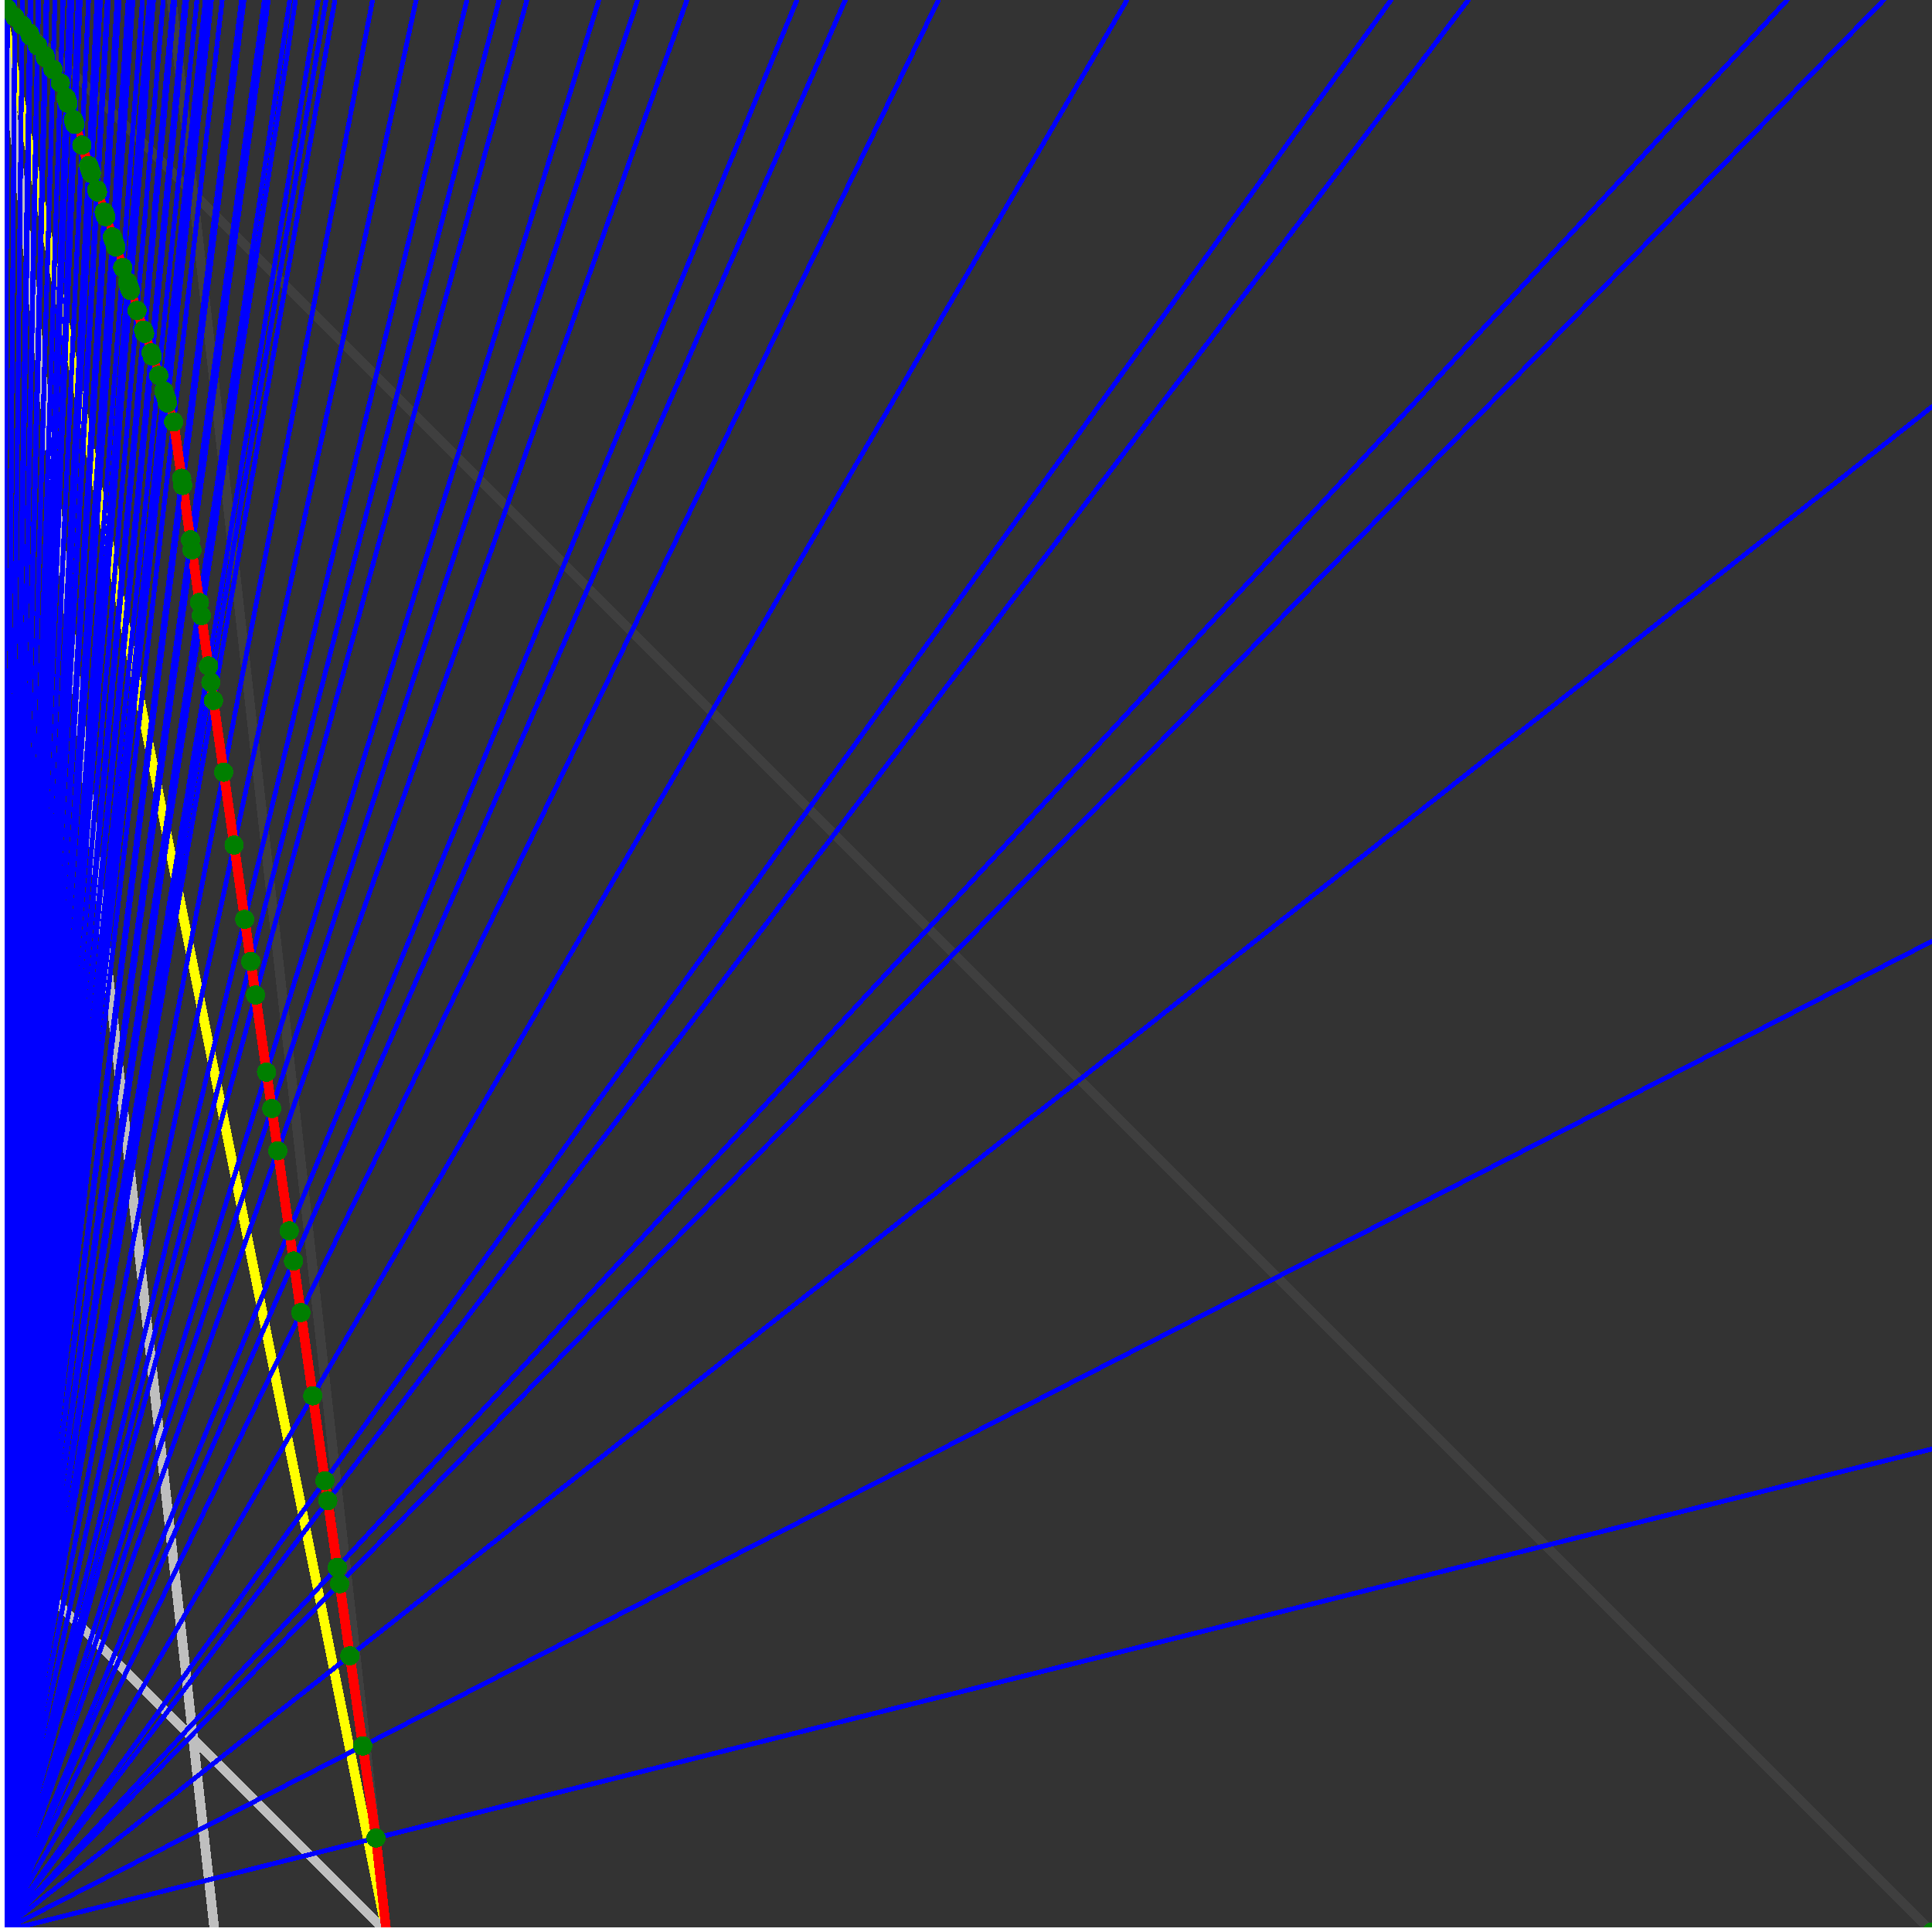 <svg xmlns="http://www.w3.org/2000/svg" version="1.1" width = "750" height = "750" viewBox = "0 0 750 750"  shape-rendering="crispEdges">
<rect x="0" y="0" width="750" height="750" fill="#333333" stroke="none"/>
<path stroke-linejoin="round" stroke-linecap="round" stroke="rgb(255,255,0)" stroke-width="3.75" fill="none" d="M 150 750 L 0 0 " />
<path stroke-linejoin="round" stroke-linecap="round" stroke="rgb(63,63,63)" stroke-width="3.75" fill="none" d="M 0 0 L 750 750 M 150 750 L 66.667 0 " />
<path stroke-linejoin="round" stroke-linecap="round" stroke="rgb(191,191,191)" stroke-width="3.75" fill="none" d="M 0 600 L 150 750 M 0 0 L 83.333 750 " />
<path stroke-linejoin="round" stroke-linecap="round" stroke="rgb(0,0,255)" stroke-width="1.875" fill="none" d="M 0 750 L 750 562.5 " />
<path stroke-linejoin="round" stroke-linecap="round" stroke="rgb(255,0,0)" stroke-width="3.75" fill="none" d="M 145.946 713.513 L 150 750 " />
<path stroke-linejoin="round" stroke-linecap="round" stroke="rgb(0,0,255)" stroke-width="1.875" fill="none" d="M 0 750 L 750 365.385 " />
<path stroke-linejoin="round" stroke-linecap="round" stroke="rgb(255,0,0)" stroke-width="3.75" fill="none" d="M 140.84 677.774 L 145.946 713.513 " />
<path stroke-linejoin="round" stroke-linecap="round" stroke="rgb(0,0,255)" stroke-width="1.875" fill="none" d="M 0 750 L 750 157.895 " />
<path stroke-linejoin="round" stroke-linecap="round" stroke="rgb(255,0,0)" stroke-width="3.75" fill="none" d="M 135.838 642.759 L 140.84 677.774 " />
<path stroke-linejoin="round" stroke-linecap="round" stroke="rgb(0,0,255)" stroke-width="1.875" fill="none" d="M 0 750 L 731.25 0 " />
<path stroke-linejoin="round" stroke-linecap="round" stroke="rgb(255,0,0)" stroke-width="3.75" fill="none" d="M 131.841 614.779 L 135.838 642.759 " />
<path stroke-linejoin="round" stroke-linecap="round" stroke="rgb(0,0,255)" stroke-width="1.875" fill="none" d="M 0 750 L 693.75 0 " />
<path stroke-linejoin="round" stroke-linecap="round" stroke="rgb(255,0,0)" stroke-width="3.75" fill="none" d="M 130.936 608.447 L 131.841 614.779 " />
<path stroke-linejoin="round" stroke-linecap="round" stroke="rgb(0,0,255)" stroke-width="1.875" fill="none" d="M 0 750 L 570 0 " />
<path stroke-linejoin="round" stroke-linecap="round" stroke="rgb(255,0,0)" stroke-width="3.75" fill="none" d="M 127.241 582.578 L 130.936 608.447 " />
<path stroke-linejoin="round" stroke-linecap="round" stroke="rgb(0,0,255)" stroke-width="1.875" fill="none" d="M 0 750 L 540 0 " />
<path stroke-linejoin="round" stroke-linecap="round" stroke="rgb(255,0,0)" stroke-width="3.75" fill="none" d="M 126.132 574.817 L 127.241 582.578 " />
<path stroke-linejoin="round" stroke-linecap="round" stroke="rgb(0,0,255)" stroke-width="1.875" fill="none" d="M 0 750 L 437.5 0 " />
<path stroke-linejoin="round" stroke-linecap="round" stroke="rgb(255,0,0)" stroke-width="3.75" fill="none" d="M 121.422 541.848 L 126.132 574.817 " />
<path stroke-linejoin="round" stroke-linecap="round" stroke="rgb(0,0,255)" stroke-width="1.875" fill="none" d="M 0 750 L 364.286 0 " />
<path stroke-linejoin="round" stroke-linecap="round" stroke="rgb(255,0,0)" stroke-width="3.75" fill="none" d="M 116.804 509.521 L 121.422 541.848 " />
<path stroke-linejoin="round" stroke-linecap="round" stroke="rgb(0,0,255)" stroke-width="1.875" fill="none" d="M 0 750 L 328.125 0 " />
<path stroke-linejoin="round" stroke-linecap="round" stroke="rgb(255,0,0)" stroke-width="3.75" fill="none" d="M 113.95 489.543 L 116.804 509.521 " />
<path stroke-linejoin="round" stroke-linecap="round" stroke="rgb(0,0,255)" stroke-width="1.875" fill="none" d="M 0 750 L 309.375 0 " />
<path stroke-linejoin="round" stroke-linecap="round" stroke="rgb(255,0,0)" stroke-width="3.75" fill="none" d="M 112.275 477.818 L 113.95 489.543 " />
<path stroke-linejoin="round" stroke-linecap="round" stroke="rgb(0,0,255)" stroke-width="1.875" fill="none" d="M 0 750 L 266.667 0 " />
<path stroke-linejoin="round" stroke-linecap="round" stroke="rgb(255,0,0)" stroke-width="3.75" fill="none" d="M 107.833 446.721 L 112.275 477.818 " />
<path stroke-linejoin="round" stroke-linecap="round" stroke="rgb(0,0,255)" stroke-width="1.875" fill="none" d="M 0 750 L 247.5 0 " />
<path stroke-linejoin="round" stroke-linecap="round" stroke="rgb(255,0,0)" stroke-width="3.75" fill="none" d="M 105.491 430.33 L 107.833 446.721 " />
<path stroke-linejoin="round" stroke-linecap="round" stroke="rgb(0,0,255)" stroke-width="1.875" fill="none" d="M 0 750 L 232.5 0 " />
<path stroke-linejoin="round" stroke-linecap="round" stroke="rgb(255,0,0)" stroke-width="3.75" fill="none" d="M 103.474 416.212 L 105.491 430.33 " />
<path stroke-linejoin="round" stroke-linecap="round" stroke="rgb(0,0,255)" stroke-width="1.875" fill="none" d="M 0 750 L 204.545 0 " />
<path stroke-linejoin="round" stroke-linecap="round" stroke="rgb(255,0,0)" stroke-width="3.75" fill="none" d="M 99.198 386.275 L 103.474 416.212 " />
<path stroke-linejoin="round" stroke-linecap="round" stroke="rgb(0,0,255)" stroke-width="1.875" fill="none" d="M 0 750 L 193.75 0 " />
<path stroke-linejoin="round" stroke-linecap="round" stroke="rgb(255,0,0)" stroke-width="3.75" fill="none" d="M 97.333 373.226 L 99.198 386.275 " />
<path stroke-linejoin="round" stroke-linecap="round" stroke="rgb(0,0,255)" stroke-width="1.875" fill="none" d="M 0 750 L 181.25 0 " />
<path stroke-linejoin="round" stroke-linecap="round" stroke="rgb(255,0,0)" stroke-width="3.75" fill="none" d="M 95 356.895 L 97.333 373.226 " />
<path stroke-linejoin="round" stroke-linecap="round" stroke="rgb(0,0,255)" stroke-width="1.875" fill="none" d="M 0 750 L 161.538 0 " />
<path stroke-linejoin="round" stroke-linecap="round" stroke="rgb(255,0,0)" stroke-width="3.75" fill="none" d="M 90.88 328.055 L 95 356.895 " />
<path stroke-linejoin="round" stroke-linecap="round" stroke="rgb(0,0,255)" stroke-width="1.875" fill="none" d="M 0 750 L 144.643 0 " />
<path stroke-linejoin="round" stroke-linecap="round" stroke="rgb(255,0,0)" stroke-width="3.75" fill="none" d="M 86.836 299.741 L 90.88 328.055 " />
<path stroke-linejoin="round" stroke-linecap="round" stroke="rgb(0,0,255)" stroke-width="1.875" fill="none" d="M 0 750 L 130 0 " />
<path stroke-linejoin="round" stroke-linecap="round" stroke="rgb(255,0,0)" stroke-width="3.75" fill="none" d="M 82.864 271.939 L 86.836 299.741 " />
<path stroke-linejoin="round" stroke-linecap="round" stroke="rgb(0,0,255)" stroke-width="1.875" fill="none" d="M 0 750 L 126.562 0 " />
<path stroke-linejoin="round" stroke-linecap="round" stroke="rgb(255,0,0)" stroke-width="3.75" fill="none" d="M 81.859 264.907 L 82.864 271.939 " />
<path stroke-linejoin="round" stroke-linecap="round" stroke="rgb(0,0,255)" stroke-width="1.875" fill="none" d="M 0 750 L 123.529 0 " />
<path stroke-linejoin="round" stroke-linecap="round" stroke="rgb(255,0,0)" stroke-width="3.75" fill="none" d="M 80.948 258.529 L 81.859 264.907 " />
<path stroke-linejoin="round" stroke-linecap="round" stroke="rgb(0,0,255)" stroke-width="1.875" fill="none" d="M 0 750 L 114.706 0 " />
<path stroke-linejoin="round" stroke-linecap="round" stroke="rgb(255,0,0)" stroke-width="3.75" fill="none" d="M 78.156 238.982 L 80.948 258.529 " />
<path stroke-linejoin="round" stroke-linecap="round" stroke="rgb(0,0,255)" stroke-width="1.875" fill="none" d="M 0 750 L 112.5 0 " />
<path stroke-linejoin="round" stroke-linecap="round" stroke="rgb(255,0,0)" stroke-width="3.75" fill="none" d="M 77.423 233.85 L 78.156 238.982 " />
<path stroke-linejoin="round" stroke-linecap="round" stroke="rgb(0,0,255)" stroke-width="1.875" fill="none" d="M 0 750 L 104.167 0 " />
<path stroke-linejoin="round" stroke-linecap="round" stroke="rgb(255,0,0)" stroke-width="3.75" fill="none" d="M 74.515 213.494 L 77.423 233.85 " />
<path stroke-linejoin="round" stroke-linecap="round" stroke="rgb(0,0,255)" stroke-width="1.875" fill="none" d="M 0 750 L 102.632 0 " />
<path stroke-linejoin="round" stroke-linecap="round" stroke="rgb(255,0,0)" stroke-width="3.75" fill="none" d="M 73.954 209.568 L 74.515 213.494 " />
<path stroke-linejoin="round" stroke-linecap="round" stroke="rgb(0,0,255)" stroke-width="1.875" fill="none" d="M 0 750 L 94.737 0 " />
<path stroke-linejoin="round" stroke-linecap="round" stroke="rgb(255,0,0)" stroke-width="3.75" fill="none" d="M 70.935 188.434 L 73.954 209.568 " />
<path stroke-linejoin="round" stroke-linecap="round" stroke="rgb(0,0,255)" stroke-width="1.875" fill="none" d="M 0 750 L 93.75 0 " />
<path stroke-linejoin="round" stroke-linecap="round" stroke="rgb(255,0,0)" stroke-width="3.75" fill="none" d="M 70.541 185.676 L 70.935 188.434 " />
<path stroke-linejoin="round" stroke-linecap="round" stroke="rgb(0,0,255)" stroke-width="1.875" fill="none" d="M 0 750 L 86.25 0 " />
<path stroke-linejoin="round" stroke-linecap="round" stroke="rgb(255,0,0)" stroke-width="3.75" fill="none" d="M 67.414 163.79 L 70.541 185.676 " />
<path stroke-linejoin="round" stroke-linecap="round" stroke="rgb(0,0,255)" stroke-width="1.875" fill="none" d="M 0 750 L 82.09 0 " />
<path stroke-linejoin="round" stroke-linecap="round" stroke="rgb(255,0,0)" stroke-width="3.75" fill="none" d="M 64.966 156.446 L 67.414 163.79 " />
<path stroke-linejoin="round" stroke-linecap="round" stroke="rgb(0,0,255)" stroke-width="1.875" fill="none" d="M 0 750 L 81.754 0 " />
<path stroke-linejoin="round" stroke-linecap="round" stroke="rgb(255,0,0)" stroke-width="3.75" fill="none" d="M 64.815 155.391 L 64.966 156.446 " />
<path stroke-linejoin="round" stroke-linecap="round" stroke="rgb(0,0,255)" stroke-width="1.875" fill="none" d="M 0 750 L 81.281 0 " />
<path stroke-linejoin="round" stroke-linecap="round" stroke="rgb(255,0,0)" stroke-width="3.75" fill="none" d="M 64.532 154.542 L 64.815 155.391 " />
<path stroke-linejoin="round" stroke-linecap="round" stroke="rgb(0,0,255)" stroke-width="1.875" fill="none" d="M 0 750 L 80.488 0 " />
<path stroke-linejoin="round" stroke-linecap="round" stroke="rgb(255,0,0)" stroke-width="3.75" fill="none" d="M 64.056 153.113 L 64.532 154.542 " />
<path stroke-linejoin="round" stroke-linecap="round" stroke="rgb(0,0,255)" stroke-width="1.875" fill="none" d="M 0 750 L 79.71 0 " />
<path stroke-linejoin="round" stroke-linecap="round" stroke="rgb(255,0,0)" stroke-width="3.75" fill="none" d="M 63.587 151.705 L 64.056 153.113 " />
<path stroke-linejoin="round" stroke-linecap="round" stroke="rgb(0,0,255)" stroke-width="1.875" fill="none" d="M 0 750 L 76.456 0 " />
<path stroke-linejoin="round" stroke-linecap="round" stroke="rgb(255,0,0)" stroke-width="3.75" fill="none" d="M 61.599 145.742 L 63.587 151.705 " />
<path stroke-linejoin="round" stroke-linecap="round" stroke="rgb(0,0,255)" stroke-width="1.875" fill="none" d="M 0 750 L 72.464 0 " />
<path stroke-linejoin="round" stroke-linecap="round" stroke="rgb(255,0,0)" stroke-width="3.75" fill="none" d="M 59.105 138.26 L 61.599 145.742 " />
<path stroke-linejoin="round" stroke-linecap="round" stroke="rgb(0,0,255)" stroke-width="1.875" fill="none" d="M 0 750 L 71.77 0 " />
<path stroke-linejoin="round" stroke-linecap="round" stroke="rgb(255,0,0)" stroke-width="3.75" fill="none" d="M 58.666 136.942 L 59.105 138.26 " />
<path stroke-linejoin="round" stroke-linecap="round" stroke="rgb(0,0,255)" stroke-width="1.875" fill="none" d="M 0 750 L 67.857 0 " />
<path stroke-linejoin="round" stroke-linecap="round" stroke="rgb(255,0,0)" stroke-width="3.75" fill="none" d="M 56.15 129.395 L 58.666 136.942 " />
<path stroke-linejoin="round" stroke-linecap="round" stroke="rgb(0,0,255)" stroke-width="1.875" fill="none" d="M 0 750 L 67.217 0 " />
<path stroke-linejoin="round" stroke-linecap="round" stroke="rgb(255,0,0)" stroke-width="3.75" fill="none" d="M 55.733 128.142 L 56.15 129.395 " />
<path stroke-linejoin="round" stroke-linecap="round" stroke="rgb(0,0,255)" stroke-width="1.875" fill="none" d="M 0 750 L 63.38 0 " />
<path stroke-linejoin="round" stroke-linecap="round" stroke="rgb(255,0,0)" stroke-width="3.75" fill="none" d="M 53.195 120.529 L 55.733 128.142 " />
<path stroke-linejoin="round" stroke-linecap="round" stroke="rgb(0,0,255)" stroke-width="1.875" fill="none" d="M 0 750 L 59.579 0 " />
<path stroke-linejoin="round" stroke-linecap="round" stroke="rgb(255,0,0)" stroke-width="3.75" fill="none" d="M 50.619 112.801 L 53.195 120.529 " />
<path stroke-linejoin="round" stroke-linecap="round" stroke="rgb(0,0,255)" stroke-width="1.875" fill="none" d="M 0 750 L 59.028 0 " />
<path stroke-linejoin="round" stroke-linecap="round" stroke="rgb(255,0,0)" stroke-width="3.75" fill="none" d="M 50.239 111.663 L 50.619 112.801 " />
<path stroke-linejoin="round" stroke-linecap="round" stroke="rgb(0,0,255)" stroke-width="1.875" fill="none" d="M 0 750 L 58.486 0 " />
<path stroke-linejoin="round" stroke-linecap="round" stroke="rgb(255,0,0)" stroke-width="3.75" fill="none" d="M 49.866 110.543 L 50.239 111.663 " />
<path stroke-linejoin="round" stroke-linecap="round" stroke="rgb(0,0,255)" stroke-width="1.875" fill="none" d="M 0 750 L 57.955 0 " />
<path stroke-linejoin="round" stroke-linecap="round" stroke="rgb(255,0,0)" stroke-width="3.75" fill="none" d="M 49.498 109.439 L 49.866 110.543 " />
<path stroke-linejoin="round" stroke-linecap="round" stroke="rgb(0,0,255)" stroke-width="1.875" fill="none" d="M 0 750 L 55.3 0 " />
<path stroke-linejoin="round" stroke-linecap="round" stroke="rgb(255,0,0)" stroke-width="3.75" fill="none" d="M 47.641 103.868 L 49.498 109.439 " />
<path stroke-linejoin="round" stroke-linecap="round" stroke="rgb(0,0,255)" stroke-width="1.875" fill="none" d="M 0 750 L 51.605 0 " />
<path stroke-linejoin="round" stroke-linecap="round" stroke="rgb(255,0,0)" stroke-width="3.75" fill="none" d="M 45.003 95.954 L 47.641 103.868 " />
<path stroke-linejoin="round" stroke-linecap="round" stroke="rgb(0,0,255)" stroke-width="1.875" fill="none" d="M 0 750 L 51.136 0 " />
<path stroke-linejoin="round" stroke-linecap="round" stroke="rgb(255,0,0)" stroke-width="3.75" fill="none" d="M 44.663 94.935 L 45.003 95.954 " />
<path stroke-linejoin="round" stroke-linecap="round" stroke="rgb(0,0,255)" stroke-width="1.875" fill="none" d="M 0 750 L 50.676 0 " />
<path stroke-linejoin="round" stroke-linecap="round" stroke="rgb(255,0,0)" stroke-width="3.75" fill="none" d="M 44.329 93.932 L 44.663 94.935 " />
<path stroke-linejoin="round" stroke-linecap="round" stroke="rgb(0,0,255)" stroke-width="1.875" fill="none" d="M 0 750 L 50.223 0 " />
<path stroke-linejoin="round" stroke-linecap="round" stroke="rgb(255,0,0)" stroke-width="3.75" fill="none" d="M 43.999 92.943 L 44.329 93.932 " />
<path stroke-linejoin="round" stroke-linecap="round" stroke="rgb(0,0,255)" stroke-width="1.875" fill="none" d="M 0 750 L 49.779 0 " />
<path stroke-linejoin="round" stroke-linecap="round" stroke="rgb(255,0,0)" stroke-width="3.75" fill="none" d="M 43.675 91.969 L 43.999 92.943 " />
<path stroke-linejoin="round" stroke-linecap="round" stroke="rgb(0,0,255)" stroke-width="1.875" fill="none" d="M 0 750 L 46.256 0 " />
<path stroke-linejoin="round" stroke-linecap="round" stroke="rgb(255,0,0)" stroke-width="3.75" fill="none" d="M 41.066 84.143 L 43.675 91.969 " />
<path stroke-linejoin="round" stroke-linecap="round" stroke="rgb(0,0,255)" stroke-width="1.875" fill="none" d="M 0 750 L 45.852 0 " />
<path stroke-linejoin="round" stroke-linecap="round" stroke="rgb(255,0,0)" stroke-width="3.75" fill="none" d="M 40.763 83.234 L 41.066 84.143 " />
<path stroke-linejoin="round" stroke-linecap="round" stroke="rgb(0,0,255)" stroke-width="1.875" fill="none" d="M 0 750 L 45.455 0 " />
<path stroke-linejoin="round" stroke-linecap="round" stroke="rgb(255,0,0)" stroke-width="3.75" fill="none" d="M 40.464 82.338 L 40.763 83.234 " />
<path stroke-linejoin="round" stroke-linecap="round" stroke="rgb(0,0,255)" stroke-width="1.875" fill="none" d="M 0 750 L 42.026 0 " />
<path stroke-linejoin="round" stroke-linecap="round" stroke="rgb(255,0,0)" stroke-width="3.75" fill="none" d="M 37.851 74.499 L 40.464 82.338 " />
<path stroke-linejoin="round" stroke-linecap="round" stroke="rgb(0,0,255)" stroke-width="1.875" fill="none" d="M 0 750 L 41.667 0 " />
<path stroke-linejoin="round" stroke-linecap="round" stroke="rgb(255,0,0)" stroke-width="3.75" fill="none" d="M 37.574 73.667 L 37.851 74.499 " />
<path stroke-linejoin="round" stroke-linecap="round" stroke="rgb(0,0,255)" stroke-width="1.875" fill="none" d="M 0 750 L 38.961 0 " />
<path stroke-linejoin="round" stroke-linecap="round" stroke="rgb(255,0,0)" stroke-width="3.75" fill="none" d="M 35.463 67.334 L 37.574 73.667 " />
<path stroke-linejoin="round" stroke-linecap="round" stroke="rgb(0,0,255)" stroke-width="1.875" fill="none" d="M 0 750 L 38.627 0 " />
<path stroke-linejoin="round" stroke-linecap="round" stroke="rgb(255,0,0)" stroke-width="3.75" fill="none" d="M 35.2 66.543 L 35.463 67.334 " />
<path stroke-linejoin="round" stroke-linecap="round" stroke="rgb(0,0,255)" stroke-width="1.875" fill="none" d="M 0 750 L 38.298 0 " />
<path stroke-linejoin="round" stroke-linecap="round" stroke="rgb(255,0,0)" stroke-width="3.75" fill="none" d="M 34.94 65.764 L 35.2 66.543 " />
<path stroke-linejoin="round" stroke-linecap="round" stroke="rgb(0,0,255)" stroke-width="1.875" fill="none" d="M 0 750 L 37.975 0 " />
<path stroke-linejoin="round" stroke-linecap="round" stroke="rgb(255,0,0)" stroke-width="3.75" fill="none" d="M 34.684 64.996 L 34.94 65.764 " />
<path stroke-linejoin="round" stroke-linecap="round" stroke="rgb(0,0,255)" stroke-width="1.875" fill="none" d="M 0 750 L 37.657 0 " />
<path stroke-linejoin="round" stroke-linecap="round" stroke="rgb(255,0,0)" stroke-width="3.75" fill="none" d="M 34.431 64.239 L 34.684 64.996 " />
<path stroke-linejoin="round" stroke-linecap="round" stroke="rgb(0,0,255)" stroke-width="1.875" fill="none" d="M 0 750 L 34.375 0 " />
<path stroke-linejoin="round" stroke-linecap="round" stroke="rgb(255,0,0)" stroke-width="3.75" fill="none" d="M 31.793 56.325 L 34.431 64.239 " />
<path stroke-linejoin="round" stroke-linecap="round" stroke="rgb(0,0,255)" stroke-width="1.875" fill="none" d="M 0 750 L 31.12 0 " />
<path stroke-linejoin="round" stroke-linecap="round" stroke="rgb(255,0,0)" stroke-width="3.75" fill="none" d="M 29.116 48.294 L 31.793 56.325 " />
<path stroke-linejoin="round" stroke-linecap="round" stroke="rgb(0,0,255)" stroke-width="1.875" fill="none" d="M 0 750 L 30.864 0 " />
<path stroke-linejoin="round" stroke-linecap="round" stroke="rgb(255,0,0)" stroke-width="3.75" fill="none" d="M 28.903 47.654 L 29.116 48.294 " />
<path stroke-linejoin="round" stroke-linecap="round" stroke="rgb(0,0,255)" stroke-width="1.875" fill="none" d="M 0 750 L 30.612 0 " />
<path stroke-linejoin="round" stroke-linecap="round" stroke="rgb(255,0,0)" stroke-width="3.75" fill="none" d="M 28.693 47.023 L 28.903 47.654 " />
<path stroke-linejoin="round" stroke-linecap="round" stroke="rgb(0,0,255)" stroke-width="1.875" fill="none" d="M 0 750 L 30.364 0 " />
<path stroke-linejoin="round" stroke-linecap="round" stroke="rgb(255,0,0)" stroke-width="3.75" fill="none" d="M 28.486 46.402 L 28.693 47.023 " />
<path stroke-linejoin="round" stroke-linecap="round" stroke="rgb(0,0,255)" stroke-width="1.875" fill="none" d="M 0 750 L 27.893 0 " />
<path stroke-linejoin="round" stroke-linecap="round" stroke="rgb(255,0,0)" stroke-width="3.75" fill="none" d="M 26.4 40.144 L 28.486 46.402 " />
<path stroke-linejoin="round" stroke-linecap="round" stroke="rgb(0,0,255)" stroke-width="1.875" fill="none" d="M 0 750 L 27.664 0 " />
<path stroke-linejoin="round" stroke-linecap="round" stroke="rgb(255,0,0)" stroke-width="3.75" fill="none" d="M 26.205 39.559 L 26.4 40.144 " />
<path stroke-linejoin="round" stroke-linecap="round" stroke="rgb(0,0,255)" stroke-width="1.875" fill="none" d="M 0 750 L 27.439 0 " />
<path stroke-linejoin="round" stroke-linecap="round" stroke="rgb(255,0,0)" stroke-width="3.75" fill="none" d="M 26.013 38.983 L 26.205 39.559 " />
<path stroke-linejoin="round" stroke-linecap="round" stroke="rgb(0,0,255)" stroke-width="1.875" fill="none" d="M 0 750 L 27.218 0 " />
<path stroke-linejoin="round" stroke-linecap="round" stroke="rgb(255,0,0)" stroke-width="3.75" fill="none" d="M 25.824 38.416 L 26.013 38.983 " />
<path stroke-linejoin="round" stroke-linecap="round" stroke="rgb(0,0,255)" stroke-width="1.875" fill="none" d="M 0 750 L 27 0 " />
<path stroke-linejoin="round" stroke-linecap="round" stroke="rgb(255,0,0)" stroke-width="3.75" fill="none" d="M 25.637 37.856 L 25.824 38.416 " />
<path stroke-linejoin="round" stroke-linecap="round" stroke="rgb(0,0,255)" stroke-width="1.875" fill="none" d="M 0 750 L 24.49 0 " />
<path stroke-linejoin="round" stroke-linecap="round" stroke="rgb(255,0,0)" stroke-width="3.75" fill="none" d="M 23.439 32.165 L 25.637 37.856 " />
<path stroke-linejoin="round" stroke-linecap="round" stroke="rgb(0,0,255)" stroke-width="1.875" fill="none" d="M 0 750 L 21.341 0 " />
<path stroke-linejoin="round" stroke-linecap="round" stroke="rgb(255,0,0)" stroke-width="3.75" fill="none" d="M 20.574 26.975 L 23.439 32.165 " />
<path stroke-linejoin="round" stroke-linecap="round" stroke="rgb(0,0,255)" stroke-width="1.875" fill="none" d="M 0 750 L 18.219 0 " />
<path stroke-linejoin="round" stroke-linecap="round" stroke="rgb(255,0,0)" stroke-width="3.75" fill="none" d="M 17.674 22.41 L 20.574 26.975 " />
<path stroke-linejoin="round" stroke-linecap="round" stroke="rgb(0,0,255)" stroke-width="1.875" fill="none" d="M 0 750 L 18.072 0 " />
<path stroke-linejoin="round" stroke-linecap="round" stroke="rgb(255,0,0)" stroke-width="3.75" fill="none" d="M 17.542 22.013 L 17.674 22.41 " />
<path stroke-linejoin="round" stroke-linecap="round" stroke="rgb(0,0,255)" stroke-width="1.875" fill="none" d="M 0 750 L 17.928 0 " />
<path stroke-linejoin="round" stroke-linecap="round" stroke="rgb(255,0,0)" stroke-width="3.75" fill="none" d="M 17.411 21.622 L 17.542 22.013 " />
<path stroke-linejoin="round" stroke-linecap="round" stroke="rgb(0,0,255)" stroke-width="1.875" fill="none" d="M 0 750 L 15 0 " />
<path stroke-linejoin="round" stroke-linecap="round" stroke="rgb(255,0,0)" stroke-width="3.75" fill="none" d="M 14.644 17.778 L 17.411 21.622 " />
<path stroke-linejoin="round" stroke-linecap="round" stroke="rgb(0,0,255)" stroke-width="1.875" fill="none" d="M 0 750 L 14.881 0 " />
<path stroke-linejoin="round" stroke-linecap="round" stroke="rgb(255,0,0)" stroke-width="3.75" fill="none" d="M 14.535 17.449 L 14.644 17.778 " />
<path stroke-linejoin="round" stroke-linecap="round" stroke="rgb(0,0,255)" stroke-width="1.875" fill="none" d="M 0 750 L 12.048 0 " />
<path stroke-linejoin="round" stroke-linecap="round" stroke="rgb(255,0,0)" stroke-width="3.75" fill="none" d="M 11.823 14 L 14.535 17.449 " />
<path stroke-linejoin="round" stroke-linecap="round" stroke="rgb(0,0,255)" stroke-width="1.875" fill="none" d="M 0 750 L 11.952 0 " />
<path stroke-linejoin="round" stroke-linecap="round" stroke="rgb(255,0,0)" stroke-width="3.75" fill="none" d="M 11.733 13.73 L 11.823 14 " />
<path stroke-linejoin="round" stroke-linecap="round" stroke="rgb(0,0,255)" stroke-width="1.875" fill="none" d="M 0 750 L 11.858 0 " />
<path stroke-linejoin="round" stroke-linecap="round" stroke="rgb(255,0,0)" stroke-width="3.75" fill="none" d="M 11.645 13.464 L 11.733 13.73 " />
<path stroke-linejoin="round" stroke-linecap="round" stroke="rgb(0,0,255)" stroke-width="1.875" fill="none" d="M 0 750 L 11.765 0 " />
<path stroke-linejoin="round" stroke-linecap="round" stroke="rgb(255,0,0)" stroke-width="3.75" fill="none" d="M 11.558 13.203 L 11.645 13.464 " />
<path stroke-linejoin="round" stroke-linecap="round" stroke="rgb(0,0,255)" stroke-width="1.875" fill="none" d="M 0 750 L 11.673 0 " />
<path stroke-linejoin="round" stroke-linecap="round" stroke="rgb(255,0,0)" stroke-width="3.75" fill="none" d="M 11.472 12.945 L 11.558 13.203 " />
<path stroke-linejoin="round" stroke-linecap="round" stroke="rgb(0,0,255)" stroke-width="1.875" fill="none" d="M 0 750 L 8.721 0 " />
<path stroke-linejoin="round" stroke-linecap="round" stroke="rgb(255,0,0)" stroke-width="3.75" fill="none" d="M 8.608 9.711 L 11.472 12.945 " />
<path stroke-linejoin="round" stroke-linecap="round" stroke="rgb(0,0,255)" stroke-width="1.875" fill="none" d="M 0 750 L 5.792 0 " />
<path stroke-linejoin="round" stroke-linecap="round" stroke="rgb(255,0,0)" stroke-width="3.75" fill="none" d="M 5.741 6.568 L 8.608 9.711 " />
<path stroke-linejoin="round" stroke-linecap="round" stroke="rgb(0,0,255)" stroke-width="1.875" fill="none" d="M 0 750 L 2.885 0 " />
<path stroke-linejoin="round" stroke-linecap="round" stroke="rgb(255,0,0)" stroke-width="3.75" fill="none" d="M 2.871 3.491 L 5.741 6.568 " />
<path stroke-linejoin="round" stroke-linecap="round" stroke="rgb(0,0,255)" stroke-width="1.875" fill="none" d="M 0 750 L 0 0 " />
<path stroke-linejoin="round" stroke-linecap="round" stroke="rgb(255,0,0)" stroke-width="3.75" fill="none" d="M 0 0 L 2.871 3.491 " />
<circle cx="145.946" cy="713.514" r="3.75" style="fill:rgb(0,127,0);stroke-width:1" /><circle cx="140.84" cy="677.774" r="3.75" style="fill:rgb(0,127,0);stroke-width:1" /><circle cx="135.838" cy="642.759" r="3.75" style="fill:rgb(0,127,0);stroke-width:1" /><circle cx="131.841" cy="614.779" r="3.75" style="fill:rgb(0,127,0);stroke-width:1" /><circle cx="130.936" cy="608.447" r="3.75" style="fill:rgb(0,127,0);stroke-width:1" /><circle cx="127.241" cy="582.578" r="3.75" style="fill:rgb(0,127,0);stroke-width:1" /><circle cx="126.132" cy="574.817" r="3.75" style="fill:rgb(0,127,0);stroke-width:1" /><circle cx="121.422" cy="541.848" r="3.75" style="fill:rgb(0,127,0);stroke-width:1" /><circle cx="116.804" cy="509.521" r="3.75" style="fill:rgb(0,127,0);stroke-width:1" /><circle cx="113.95" cy="489.543" r="3.75" style="fill:rgb(0,127,0);stroke-width:1" /><circle cx="112.275" cy="477.818" r="3.75" style="fill:rgb(0,127,0);stroke-width:1" /><circle cx="107.833" cy="446.721" r="3.75" style="fill:rgb(0,127,0);stroke-width:1" /><circle cx="105.491" cy="430.33" r="3.75" style="fill:rgb(0,127,0);stroke-width:1" /><circle cx="103.474" cy="416.212" r="3.75" style="fill:rgb(0,127,0);stroke-width:1" /><circle cx="99.198" cy="386.275" r="3.75" style="fill:rgb(0,127,0);stroke-width:1" /><circle cx="97.333" cy="373.226" r="3.75" style="fill:rgb(0,127,0);stroke-width:1" /><circle cx="95" cy="356.895" r="3.75" style="fill:rgb(0,127,0);stroke-width:1" /><circle cx="90.88" cy="328.055" r="3.75" style="fill:rgb(0,127,0);stroke-width:1" /><circle cx="86.836" cy="299.741" r="3.75" style="fill:rgb(0,127,0);stroke-width:1" /><circle cx="82.864" cy="271.939" r="3.75" style="fill:rgb(0,127,0);stroke-width:1" /><circle cx="81.859" cy="264.907" r="3.75" style="fill:rgb(0,127,0);stroke-width:1" /><circle cx="80.948" cy="258.529" r="3.75" style="fill:rgb(0,127,0);stroke-width:1" /><circle cx="78.156" cy="238.982" r="3.75" style="fill:rgb(0,127,0);stroke-width:1" /><circle cx="77.423" cy="233.85" r="3.75" style="fill:rgb(0,127,0);stroke-width:1" /><circle cx="74.515" cy="213.494" r="3.75" style="fill:rgb(0,127,0);stroke-width:1" /><circle cx="73.954" cy="209.568" r="3.75" style="fill:rgb(0,127,0);stroke-width:1" /><circle cx="70.935" cy="188.434" r="3.75" style="fill:rgb(0,127,0);stroke-width:1" /><circle cx="70.541" cy="185.676" r="3.75" style="fill:rgb(0,127,0);stroke-width:1" /><circle cx="67.414" cy="163.79" r="3.75" style="fill:rgb(0,127,0);stroke-width:1" /><circle cx="64.966" cy="156.446" r="3.75" style="fill:rgb(0,127,0);stroke-width:1" /><circle cx="64.815" cy="155.391" r="3.75" style="fill:rgb(0,127,0);stroke-width:1" /><circle cx="64.532" cy="154.542" r="3.75" style="fill:rgb(0,127,0);stroke-width:1" /><circle cx="64.056" cy="153.113" r="3.75" style="fill:rgb(0,127,0);stroke-width:1" /><circle cx="63.587" cy="151.705" r="3.75" style="fill:rgb(0,127,0);stroke-width:1" /><circle cx="61.599" cy="145.742" r="3.75" style="fill:rgb(0,127,0);stroke-width:1" /><circle cx="59.105" cy="138.26" r="3.75" style="fill:rgb(0,127,0);stroke-width:1" /><circle cx="58.666" cy="136.942" r="3.75" style="fill:rgb(0,127,0);stroke-width:1" /><circle cx="56.15" cy="129.395" r="3.75" style="fill:rgb(0,127,0);stroke-width:1" /><circle cx="55.733" cy="128.142" r="3.75" style="fill:rgb(0,127,0);stroke-width:1" /><circle cx="53.195" cy="120.529" r="3.75" style="fill:rgb(0,127,0);stroke-width:1" /><circle cx="50.619" cy="112.801" r="3.75" style="fill:rgb(0,127,0);stroke-width:1" /><circle cx="50.239" cy="111.663" r="3.75" style="fill:rgb(0,127,0);stroke-width:1" /><circle cx="49.866" cy="110.543" r="3.75" style="fill:rgb(0,127,0);stroke-width:1" /><circle cx="49.498" cy="109.439" r="3.75" style="fill:rgb(0,127,0);stroke-width:1" /><circle cx="47.641" cy="103.868" r="3.75" style="fill:rgb(0,127,0);stroke-width:1" /><circle cx="45.003" cy="95.954" r="3.75" style="fill:rgb(0,127,0);stroke-width:1" /><circle cx="44.663" cy="94.935" r="3.75" style="fill:rgb(0,127,0);stroke-width:1" /><circle cx="44.329" cy="93.932" r="3.75" style="fill:rgb(0,127,0);stroke-width:1" /><circle cx="43.999" cy="92.943" r="3.75" style="fill:rgb(0,127,0);stroke-width:1" /><circle cx="43.675" cy="91.969" r="3.75" style="fill:rgb(0,127,0);stroke-width:1" /><circle cx="41.066" cy="84.143" r="3.75" style="fill:rgb(0,127,0);stroke-width:1" /><circle cx="40.763" cy="83.234" r="3.75" style="fill:rgb(0,127,0);stroke-width:1" /><circle cx="40.464" cy="82.338" r="3.75" style="fill:rgb(0,127,0);stroke-width:1" /><circle cx="37.851" cy="74.499" r="3.75" style="fill:rgb(0,127,0);stroke-width:1" /><circle cx="37.574" cy="73.667" r="3.75" style="fill:rgb(0,127,0);stroke-width:1" /><circle cx="35.463" cy="67.334" r="3.75" style="fill:rgb(0,127,0);stroke-width:1" /><circle cx="35.2" cy="66.543" r="3.75" style="fill:rgb(0,127,0);stroke-width:1" /><circle cx="34.94" cy="65.764" r="3.75" style="fill:rgb(0,127,0);stroke-width:1" /><circle cx="34.684" cy="64.996" r="3.75" style="fill:rgb(0,127,0);stroke-width:1" /><circle cx="34.431" cy="64.239" r="3.75" style="fill:rgb(0,127,0);stroke-width:1" /><circle cx="31.793" cy="56.325" r="3.75" style="fill:rgb(0,127,0);stroke-width:1" /><circle cx="29.116" cy="48.294" r="3.75" style="fill:rgb(0,127,0);stroke-width:1" /><circle cx="28.903" cy="47.654" r="3.75" style="fill:rgb(0,127,0);stroke-width:1" /><circle cx="28.693" cy="47.023" r="3.75" style="fill:rgb(0,127,0);stroke-width:1" /><circle cx="28.486" cy="46.402" r="3.75" style="fill:rgb(0,127,0);stroke-width:1" /><circle cx="26.4" cy="40.144" r="3.75" style="fill:rgb(0,127,0);stroke-width:1" /><circle cx="26.205" cy="39.559" r="3.75" style="fill:rgb(0,127,0);stroke-width:1" /><circle cx="26.013" cy="38.983" r="3.75" style="fill:rgb(0,127,0);stroke-width:1" /><circle cx="25.824" cy="38.416" r="3.75" style="fill:rgb(0,127,0);stroke-width:1" /><circle cx="25.637" cy="37.856" r="3.75" style="fill:rgb(0,127,0);stroke-width:1" /><circle cx="23.439" cy="32.165" r="3.75" style="fill:rgb(0,127,0);stroke-width:1" /><circle cx="20.574" cy="26.975" r="3.75" style="fill:rgb(0,127,0);stroke-width:1" /><circle cx="17.674" cy="22.41" r="3.75" style="fill:rgb(0,127,0);stroke-width:1" /><circle cx="17.542" cy="22.013" r="3.75" style="fill:rgb(0,127,0);stroke-width:1" /><circle cx="17.411" cy="21.622" r="3.75" style="fill:rgb(0,127,0);stroke-width:1" /><circle cx="14.644" cy="17.778" r="3.75" style="fill:rgb(0,127,0);stroke-width:1" /><circle cx="14.535" cy="17.449" r="3.75" style="fill:rgb(0,127,0);stroke-width:1" /><circle cx="11.823" cy="14" r="3.75" style="fill:rgb(0,127,0);stroke-width:1" /><circle cx="11.733" cy="13.73" r="3.75" style="fill:rgb(0,127,0);stroke-width:1" /><circle cx="11.645" cy="13.464" r="3.75" style="fill:rgb(0,127,0);stroke-width:1" /><circle cx="11.558" cy="13.203" r="3.75" style="fill:rgb(0,127,0);stroke-width:1" /><circle cx="11.472" cy="12.945" r="3.75" style="fill:rgb(0,127,0);stroke-width:1" /><circle cx="8.608" cy="9.711" r="3.75" style="fill:rgb(0,127,0);stroke-width:1" /><circle cx="5.741" cy="6.568" r="3.75" style="fill:rgb(0,127,0);stroke-width:1" /><circle cx="2.871" cy="3.491" r="3.75" style="fill:rgb(0,127,0);stroke-width:1" /><circle cx="750" cy="750" r="3.75" style="fill:rgb(0,127,0);stroke-width:1" /><path stroke-linejoin="round" stroke-linecap="round" stroke="rgb(255,255,255)" stroke-width="3.75" fill="none" d="M 0 750 L 750 750 M 0 750 L 0 0 " />

</svg>